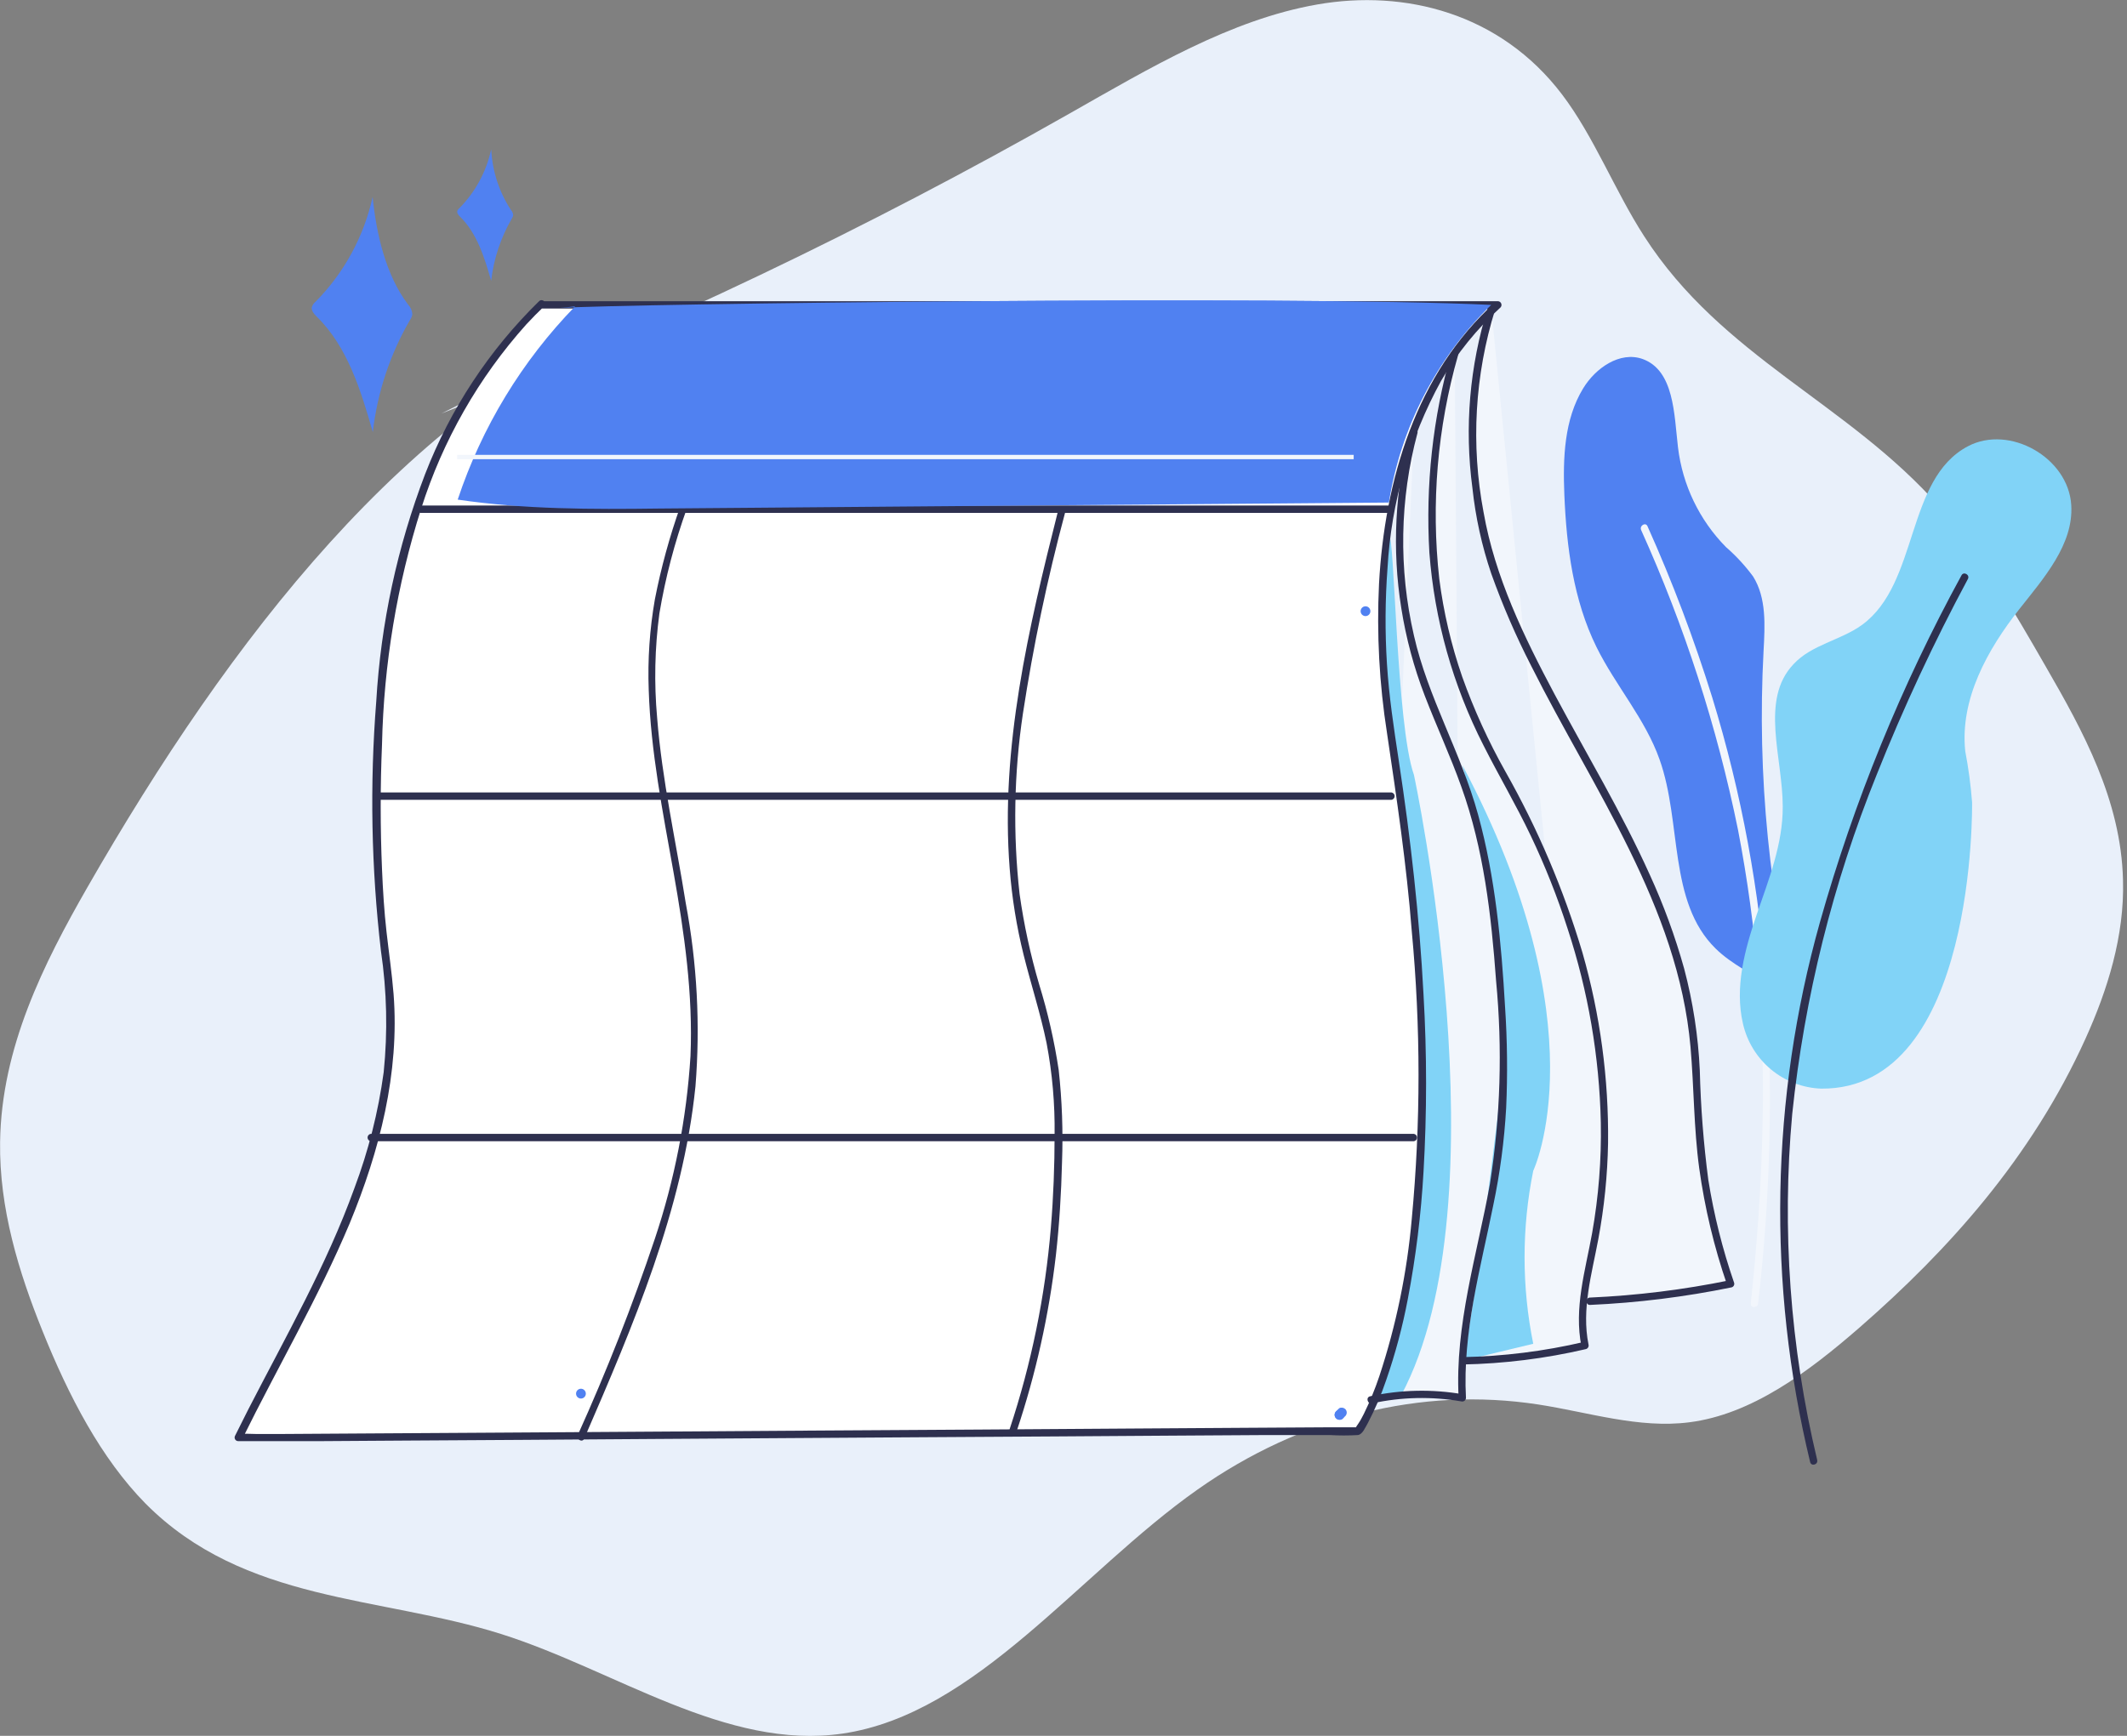 <svg width="245" height="200" viewBox="0 0 245 200" fill="none" xmlns="http://www.w3.org/2000/svg">
<rect x="0" y="0" width="245" height="200" fill="#808080" stroke="none"/>
<g clip-path="url(#clip0_2_39)">
<path d="M73.214 36.386C47.09 46.891 26.496 73.575 10.026 102.307C5.058 110.99 0.158 120.681 0.011 131.569C-0.101 139.224 2.163 146.585 4.889 153.336C7.908 160.855 11.649 168.035 16.752 173.225C28.141 184.701 43.789 183.853 57.747 188.274C70.882 192.435 83.657 201.696 97.052 199.74C112.463 197.478 124.258 181.264 137.945 171.619C149.864 163.218 163.732 159.758 177.149 161.816C182.962 162.709 188.764 164.62 194.576 163.874C201.73 162.969 208.241 158.141 214.235 152.917C224.374 144.064 233.983 133.458 240.224 119.663C242.736 114.111 244.73 107.847 244.539 101.379C244.313 92.164 239.897 84.17 235.661 76.832C231.91 70.308 228.114 63.738 223.405 58.401C212.894 46.438 198.35 41.169 189.383 27.216C186.004 21.981 183.604 15.728 179.931 10.889C172.789 1.481 161.794 -1.233 151.768 0.509C141.742 2.25 132.425 7.847 123.154 13.105C99.892 26.318 75.727 37.861 50.841 47.648" fill="#E9F0FA"/>
<path d="M62.399 35.007C54.513 42.413 49.489 52.386 46.627 62.811C43.766 73.237 43.248 84.125 43.327 94.924C43.327 98.972 43.518 103.019 43.946 107.045C44.261 109.951 44.723 112.834 44.87 115.74C45.32 124.661 42.853 133.492 39.361 141.746C35.869 150 31.363 157.667 27.42 165.672L156.409 164.835C156.409 164.835 170.017 145.93 160.228 85.007C157.693 69.256 158.572 47.456 172.473 35.052L62.399 35.007Z" fill="#F2F6FC"/>
<path d="M78.78 58.423C77.399 62.244 76.355 66.179 75.659 70.183C73.203 86.013 79.861 101.944 80.03 118.012C80.199 134.577 73.496 150.339 66.917 165.502" fill="#F2F6FC"/>
<path d="M122.275 59C118.141 75.328 114.266 92.447 118.051 108.853C118.986 112.89 120.372 116.825 121.115 120.895C121.786 125.005 122.039 129.172 121.87 133.333C121.798 137.906 121.459 142.47 120.856 147.003C120.03 153.038 118.642 158.981 116.71 164.755" fill="#F2F6FC"/>
<path d="M162.863 49.831C160.526 58.704 160.706 68.056 163.382 76.832C164.981 81.909 167.448 86.669 169.127 91.723C171.38 98.576 172.225 105.846 172.743 113.06C173.365 119.67 173.316 126.326 172.597 132.926C171.369 142.368 167.888 151.595 168.429 161.104C164.948 160.483 161.38 160.56 157.929 161.33" fill="#F2F6FC"/>
<path d="M167.562 40.785C163.652 55.247 163.821 68.815 169.758 82.621C171.324 86.24 173.375 89.643 175.2 93.148C183.085 108.368 186.916 126.12 183.66 142.99C182.883 146.993 181.722 151.097 182.533 155.089C177.905 156.184 173.172 156.776 168.418 156.853" fill="#F2F6FC"/>
<path d="M171.776 35.584C168.678 44.63 169.061 57.305 172.305 66.35C175.55 75.396 180.608 83.639 185.159 92.085C189.71 100.532 193.845 109.453 194.982 118.985C195.422 122.728 195.411 126.493 195.681 130.292C196.141 136.316 197.372 142.256 199.342 147.965C194.008 149.066 188.595 149.735 183.154 149.967" fill="#F2F6FC"/>
<path d="M66.24 35.301C60.116 41.602 55.494 49.214 52.721 57.565C60.382 58.695 68.166 58.695 75.906 58.593L159.98 57.904C161.348 49.233 165.483 41.242 171.763 35.131C148.5 34.001 71.298 35.018 64.505 35.482" fill="#5081F1"/>
<path d="M160.002 61.952C160.622 61.013 160.824 83.526 162.863 89.27C162.863 89.27 173.408 138.263 161.399 160.753L157.929 161.285C157.929 161.285 170.073 139.258 160.284 90.05C160.284 90.084 156.746 66.859 160.002 61.952Z" fill="#81D3F7"/>
<path d="M168.452 156.784L176.608 154.828C175.275 148.251 175.275 141.471 176.608 134.894C176.608 134.894 184.494 118.385 168.452 88.173C168.452 88.173 174.975 113.851 173.071 123.96C173.071 123.96 169.702 152.725 168.452 156.784Z" fill="#81D3F7"/>
<path d="M207.384 117.673C203.803 103.75 202.371 89.359 203.137 75C203.295 72.06 203.487 68.906 201.932 66.418C201.014 65.176 199.964 64.039 198.8 63.026C195.74 59.918 193.798 55.876 193.28 51.538C192.83 47.693 192.841 42.684 189.202 41.361C186.6 40.446 183.795 42.379 182.353 44.754C180.167 48.338 180.021 52.782 180.19 56.988C180.438 63.003 181.226 69.132 183.885 74.537C186.082 78.992 189.518 82.836 191.162 87.517C193.742 94.765 192.131 103.901 197.606 109.283C199.487 111.138 201.977 112.234 204.106 113.806C206.235 115.378 208.128 117.752 207.869 120.387L207.553 116.554" fill="#5081F1"/>
<path d="M62.399 35.007C54.513 42.413 49.489 52.386 46.627 62.811C43.766 73.237 43.248 84.125 43.327 94.924C43.327 98.972 43.518 103.019 43.946 107.045C44.261 109.951 44.723 112.834 44.87 115.74C45.32 124.661 42.853 133.492 39.361 141.746C35.869 150 31.363 157.667 27.42 165.672L156.409 164.835C156.409 164.835 170.017 145.93 160.228 85.007C157.693 69.256 158.572 47.456 172.473 35.052L62.399 35.007Z" fill="white"/>
<path d="M62.096 34.702C56.352 40.32 51.877 47.11 48.971 54.613C45.763 63.003 43.863 71.84 43.339 80.812C42.583 90.391 42.764 100.022 43.879 109.566C44.564 114.193 44.67 118.888 44.195 123.541C43.574 128.114 42.441 132.601 40.815 136.918C37.616 145.782 32.929 153.969 28.626 162.336C28.108 163.354 27.59 164.383 27.083 165.412C27.045 165.475 27.024 165.548 27.023 165.622C27.023 165.696 27.042 165.77 27.078 165.834C27.115 165.898 27.168 165.952 27.232 165.989C27.296 166.026 27.369 166.045 27.443 166.045H29.967H36.805L47.146 165.977L60.192 165.898L75.04 165.796L90.743 165.694L106.515 165.593L121.554 165.502L134.881 165.412L145.741 165.344H153.188C154.261 165.406 155.337 165.406 156.41 165.344C156.962 165.265 157.266 164.439 157.536 163.998C158.377 162.399 159.089 160.736 159.665 159.023C160.729 155.961 161.565 152.824 162.166 149.638C163.087 144.81 163.689 139.926 163.969 135.018C164.363 128.213 164.363 121.391 163.969 114.586C163.496 105.54 162.482 96.574 161.119 87.641C160.555 83.933 159.992 80.235 159.756 76.481C159.525 72.805 159.547 69.118 159.823 65.445C160.249 57.89 162.355 50.526 165.985 43.894C167.813 40.729 170.124 37.871 172.835 35.425C172.891 35.365 172.929 35.29 172.944 35.21C172.959 35.129 172.95 35.045 172.919 34.969C172.889 34.893 172.837 34.827 172.77 34.78C172.703 34.732 172.624 34.705 172.542 34.702H66.883C65.453 34.702 64.011 34.702 62.58 34.702H62.4C62.3 34.718 62.208 34.77 62.143 34.847C62.077 34.925 62.041 35.024 62.041 35.126C62.041 35.227 62.077 35.326 62.143 35.404C62.208 35.481 62.3 35.533 62.4 35.55H170.863C171.358 35.589 171.855 35.589 172.35 35.55C172.41 35.544 172.471 35.544 172.531 35.55L172.226 34.826C163.113 43.023 159.485 55.348 158.843 67.277C158.564 73.03 158.874 78.797 159.767 84.487C160.893 92.074 162.02 99.65 162.617 107.304C163.653 118.319 163.653 129.408 162.617 140.423C162.074 146.597 160.819 152.687 158.877 158.571C158.38 160.052 157.785 161.499 157.097 162.901C156.894 163.297 156.691 163.693 156.455 164.032C156.323 164.205 156.21 164.39 156.117 164.586C156.117 164.586 156.117 164.643 156.117 164.654L156.477 164.45H153.019L143.646 164.507L129.733 164.597L112.835 164.711L94.315 164.824L75.558 164.948L58.119 165.061L43.339 165.152L32.749 165.219H29.448C28.885 165.219 28.322 165.163 27.725 165.219H27.5L27.871 165.864C31.961 157.553 36.669 149.536 40.263 140.988C43.722 132.632 46.042 123.621 45.333 114.518C45.141 112.133 44.792 109.758 44.522 107.372C44.251 104.986 44.105 102.578 44.003 100.17C43.8 95.368 43.8 90.559 44.003 85.742C44.206 76.526 45.723 67.388 48.51 58.605C50.998 50.753 55.122 43.522 60.608 37.393C61.285 36.658 61.983 35.957 62.704 35.267C63.098 34.928 62.49 34.328 62.096 34.702Z" fill="#2E304F"/>
<path d="M48.407 59.091H160.003C160.103 59.074 160.194 59.023 160.26 58.945C160.326 58.867 160.362 58.769 160.362 58.667C160.362 58.565 160.326 58.466 160.26 58.389C160.194 58.311 160.103 58.259 160.003 58.243H48.407C48.307 58.259 48.216 58.311 48.151 58.389C48.085 58.466 48.049 58.565 48.049 58.667C48.049 58.769 48.085 58.867 48.151 58.945C48.216 59.023 48.307 59.074 48.407 59.091V59.091Z" fill="#2E304F"/>
<path d="M78.374 58.311C77.129 61.813 76.146 65.403 75.433 69.052C74.831 72.5 74.593 76.002 74.724 79.5C74.949 86.579 76.346 93.555 77.585 100.52C78.824 107.485 79.838 114.575 79.534 121.698C79.085 128.854 77.706 135.921 75.433 142.718C72.857 150.402 69.894 157.95 66.556 165.332C66.342 165.83 67.074 166.26 67.288 165.762C72.921 152.748 78.655 139.417 80.108 125.158C80.675 118.091 80.296 110.98 78.982 104.014C77.855 96.913 76.256 89.869 75.692 82.689C75.333 78.693 75.42 74.669 75.951 70.692C76.642 66.56 77.706 62.499 79.128 58.559C79.297 58.039 78.486 57.813 78.317 58.333L78.374 58.311Z" fill="#2E304F"/>
<path d="M121.869 58.876C118.489 72.297 115.199 86.148 116.303 100.101C116.561 103.442 117.096 106.755 117.903 110.006C118.748 113.399 119.852 116.791 120.551 120.183C121.213 123.667 121.522 127.209 121.474 130.755C121.474 134.317 121.339 137.89 121.046 141.44C120.39 149.336 118.797 157.125 116.303 164.642C116.135 165.163 116.946 165.389 117.115 164.869C119.311 158.305 120.821 151.529 121.621 144.651C122.026 141.078 122.24 137.483 122.33 133.898C122.462 130.355 122.334 126.806 121.947 123.281C121.445 119.939 120.691 116.639 119.694 113.41C118.689 109.999 117.936 106.518 117.441 102.996C116.667 96.085 116.796 89.102 117.824 82.225C119.015 74.425 120.636 66.698 122.68 59.079C122.71 58.971 122.696 58.856 122.641 58.758C122.586 58.661 122.494 58.589 122.387 58.559C122.279 58.529 122.164 58.543 122.067 58.598C121.97 58.654 121.898 58.745 121.869 58.853V58.876Z" fill="#2E304F"/>
<path d="M43.518 92.153H160.284C160.385 92.136 160.476 92.084 160.541 92.007C160.607 91.929 160.643 91.83 160.643 91.728C160.643 91.626 160.607 91.528 160.541 91.45C160.476 91.373 160.385 91.321 160.284 91.304H43.518C43.418 91.321 43.327 91.373 43.261 91.45C43.196 91.528 43.159 91.626 43.159 91.728C43.159 91.83 43.196 91.929 43.261 92.007C43.327 92.084 43.418 92.136 43.518 92.153V92.153Z" fill="#2E304F"/>
<path d="M42.696 131.49H162.865C162.965 131.473 163.056 131.422 163.122 131.344C163.187 131.266 163.223 131.168 163.223 131.066C163.223 130.964 163.187 130.865 163.122 130.788C163.056 130.71 162.965 130.658 162.865 130.642H42.696C42.596 130.658 42.505 130.71 42.439 130.788C42.374 130.865 42.337 130.964 42.337 131.066C42.337 131.168 42.374 131.266 42.439 131.344C42.505 131.422 42.596 131.473 42.696 131.49V131.49Z" fill="#2E304F"/>
<path d="M162.46 49.673C160.678 56.329 160.321 63.288 161.412 70.093C161.956 73.538 162.862 76.915 164.116 80.168C165.467 83.684 167.067 87.11 168.329 90.661C170.909 97.829 171.776 105.45 172.328 113.015C173.073 120.82 172.834 128.687 171.618 136.432C170.131 144.584 167.563 152.68 168.013 161.059L168.543 160.652C164.987 160.031 161.345 160.108 157.818 160.878C157.289 160.991 157.514 161.805 158.044 161.692C161.422 160.956 164.91 160.879 168.318 161.466C168.38 161.483 168.446 161.486 168.511 161.473C168.575 161.461 168.635 161.434 168.687 161.395C168.739 161.356 168.782 161.305 168.812 161.247C168.841 161.189 168.857 161.124 168.858 161.059C168.453 153.517 170.526 146.201 172.001 138.874C172.778 135.178 173.275 131.429 173.488 127.658C173.661 123.791 173.62 119.918 173.364 116.057C172.936 108.605 172.238 101.063 170.255 93.861C168.273 86.658 164.487 80.394 162.865 73.225C161.089 65.534 161.228 57.523 163.271 49.899C163.301 49.791 163.286 49.675 163.232 49.578C163.177 49.48 163.085 49.409 162.978 49.379C162.87 49.349 162.755 49.363 162.658 49.418C162.561 49.473 162.489 49.565 162.46 49.673V49.673Z" fill="#2E304F"/>
<path d="M167.156 40.66C165.036 48.138 164.186 55.921 164.644 63.682C165.232 71.413 167.346 78.951 170.863 85.855C172.631 89.36 174.637 92.752 176.326 96.303C177.974 99.766 179.389 103.335 180.562 106.988C182.936 114.211 184.227 121.749 184.392 129.353C184.47 133.616 184.135 137.876 183.39 142.074C182.612 146.382 181.272 150.735 182.162 155.133L182.455 154.613C177.861 155.688 173.168 156.275 168.452 156.366C168.352 156.382 168.261 156.434 168.195 156.512C168.129 156.589 168.093 156.688 168.093 156.79C168.093 156.892 168.129 156.99 168.195 157.068C168.261 157.146 168.352 157.197 168.452 157.214C173.243 157.122 178.012 156.527 182.68 155.439C182.789 155.407 182.881 155.333 182.936 155.234C182.991 155.134 183.004 155.017 182.973 154.907C182.151 150.837 183.356 146.766 184.1 142.786C184.784 139.131 185.161 135.424 185.226 131.705C185.311 124.284 184.317 116.891 182.275 109.758C180.115 102.503 177.144 95.516 173.42 88.93C171.45 85.431 169.78 81.769 168.429 77.985C167.161 74.318 166.274 70.528 165.782 66.678C164.824 58.025 165.562 49.266 167.956 40.898C167.986 40.79 167.972 40.674 167.917 40.577C167.862 40.479 167.771 40.408 167.663 40.378C167.556 40.348 167.441 40.362 167.344 40.417C167.246 40.472 167.175 40.564 167.145 40.672L167.156 40.66Z" fill="#2E304F"/>
<path d="M171.369 35.47C169.276 42.174 168.673 49.256 169.6 56.219C169.958 59.572 170.683 62.874 171.763 66.067C173.069 69.732 174.616 73.305 176.393 76.764C183.468 90.886 193.292 104.41 194.722 120.624C195.128 125.283 195.094 129.952 195.725 134.6C196.359 139.171 197.435 143.67 198.935 148.032L199.228 147.512C193.93 148.598 188.555 149.263 183.153 149.502C182.601 149.502 182.601 150.373 183.153 150.35C188.631 150.106 194.081 149.429 199.454 148.326C199.507 148.312 199.557 148.287 199.601 148.253C199.645 148.219 199.682 148.176 199.709 148.128C199.736 148.08 199.754 148.026 199.76 147.971C199.767 147.916 199.762 147.86 199.747 147.806C198.413 143.947 197.418 139.978 196.773 135.945C196.224 131.759 195.897 127.547 195.792 123.326C195.61 119.365 195.005 115.434 193.99 111.601C192.952 107.883 191.623 104.253 190.013 100.746C186.791 93.6 182.747 86.884 179.063 79.986C175.537 73.36 172.191 66.474 170.885 59.012C169.409 51.233 169.869 43.209 172.225 35.651C172.394 35.131 171.583 34.916 171.403 35.425L171.369 35.47Z" fill="#2E304F"/>
<path d="M42.921 22.693C41.912 27.257 39.635 31.44 36.353 34.758C36.13 34.935 35.971 35.181 35.902 35.459C35.902 35.854 36.173 36.182 36.466 36.465C40.037 39.948 41.558 44.979 42.943 49.785C43.466 45.23 44.923 40.833 47.224 36.872C47.362 36.681 47.455 36.46 47.495 36.227C47.477 35.804 47.304 35.401 47.01 35.097C44.441 31.705 43.337 26.933 42.921 22.659" fill="#5081F1"/>
<path d="M56.564 17.266C56.005 19.812 54.735 22.146 52.903 23.994C52.778 24.089 52.691 24.225 52.655 24.378C52.655 24.593 52.812 24.785 52.97 24.944C54.953 26.877 55.809 29.681 56.575 32.361C56.866 29.824 57.679 27.375 58.963 25.17C59.038 25.061 59.088 24.938 59.11 24.808C59.098 24.571 59.002 24.347 58.84 24.175C57.493 22.112 56.716 19.728 56.586 17.266" fill="#5081F1"/>
<path d="M66.24 35.301C60.116 41.602 55.494 49.214 52.721 57.565C60.382 58.695 68.166 58.695 75.906 58.593L159.98 57.904C161.348 49.233 165.483 41.242 171.763 35.131C148.5 34.001 71.298 35.018 64.505 35.482" fill="#5081F1"/>
<path d="M189.035 61.07C194.032 72.137 197.777 83.731 200.199 95.636C202.363 106.902 203.307 118.37 203.015 129.84C202.88 136.624 202.384 143.408 201.663 150.193C201.607 150.735 202.452 150.724 202.508 150.193C203.885 138.274 204.217 126.258 203.499 114.281C202.712 102.77 200.607 91.388 197.225 80.36C195.136 73.638 192.646 67.05 189.767 60.629C189.553 60.132 188.821 60.561 189.035 61.059V61.07Z" fill="#F2F6FC"/>
<path d="M52.655 52.657H155.925Z" fill="#F2F6FC"/>
<path d="M52.655 52.657H155.925" stroke="#F2F6FC" stroke-width="0.5" stroke-miterlimit="10"/>
<path d="M209.773 125.429C207.658 125.352 205.627 124.575 203.997 123.22C202.367 121.864 201.229 120.005 200.761 117.933C199.792 113.76 200.964 109.419 202.349 105.371C203.735 101.323 205.368 97.241 205.346 92.933C205.346 87.279 202.687 80.631 206.585 76.526C208.669 74.265 211.981 73.801 214.471 72.003C221.061 67.209 219.462 55.212 226.683 51.413C231.47 48.892 238.252 52.725 238.579 58.197C238.861 62.72 235.425 66.599 232.597 70.183C228.891 74.887 225.748 80.585 226.367 86.544C226.741 88.492 227.004 90.458 227.156 92.435C227.156 92.435 227.697 125.588 209.773 125.429Z" fill="#81D3F7"/>
<path d="M209.312 168.204C206.193 155.161 205.222 141.694 206.44 128.336C207.845 114.913 211.121 101.755 216.173 89.247C219.246 81.542 222.751 74.018 226.672 66.712C226.932 66.237 226.199 65.807 225.94 66.282C219.019 78.95 213.547 92.362 209.628 106.264C203.938 126.553 203.55 147.97 208.501 168.453C208.625 168.985 209.436 168.759 209.312 168.227V168.204Z" fill="#2E304F"/>
<path d="M66.916 161.138C67.065 161.138 67.209 161.078 67.314 160.972C67.42 160.866 67.479 160.723 67.479 160.573C67.479 160.423 67.42 160.279 67.314 160.173C67.209 160.067 67.065 160.007 66.916 160.007C66.766 160.007 66.623 160.067 66.517 160.173C66.412 160.279 66.353 160.423 66.353 160.573C66.353 160.723 66.412 160.866 66.517 160.972C66.623 161.078 66.766 161.138 66.916 161.138Z" fill="#5081F1"/>
<path d="M154.686 163.422L154.968 163.15C155.018 163.099 155.056 163.037 155.081 162.969C155.11 162.902 155.126 162.829 155.126 162.755C155.126 162.681 155.11 162.607 155.081 162.54C155.056 162.472 155.018 162.41 154.968 162.359L154.844 162.268C154.76 162.214 154.662 162.186 154.562 162.189H154.416C154.319 162.208 154.231 162.26 154.168 162.336L153.898 162.608C153.841 162.655 153.798 162.718 153.774 162.789C153.744 162.856 153.729 162.929 153.729 163.003C153.729 163.077 153.744 163.151 153.774 163.218C153.795 163.29 153.838 163.354 153.898 163.399L154.01 163.49C154.094 163.543 154.192 163.571 154.292 163.569H154.438C154.535 163.55 154.623 163.498 154.686 163.422V163.422Z" fill="#5081F1"/>
<path d="M154.292 163.591C154.441 163.591 154.584 163.531 154.69 163.425C154.796 163.319 154.855 163.175 154.855 163.026C154.855 162.876 154.796 162.732 154.69 162.626C154.584 162.52 154.441 162.46 154.292 162.46C154.142 162.46 153.999 162.52 153.893 162.626C153.788 162.732 153.729 162.876 153.729 163.026C153.729 163.175 153.788 163.319 153.893 163.425C153.999 163.531 154.142 163.591 154.292 163.591Z" fill="#5081F1"/>
<path d="M157.287 70.986C157.437 70.986 157.58 70.926 157.685 70.82C157.791 70.714 157.85 70.57 157.85 70.421C157.85 70.271 157.791 70.127 157.685 70.021C157.58 69.915 157.437 69.855 157.287 69.855C157.138 69.855 156.995 69.915 156.889 70.021C156.783 70.127 156.724 70.271 156.724 70.421C156.724 70.57 156.783 70.714 156.889 70.82C156.995 70.926 157.138 70.986 157.287 70.986Z" fill="#5081F1"/>
</g>
<defs>
<clipPath id="clip0_2_39">
<rect width="244.55" height="200" fill="white"/>
</clipPath>
</defs>
</svg>
